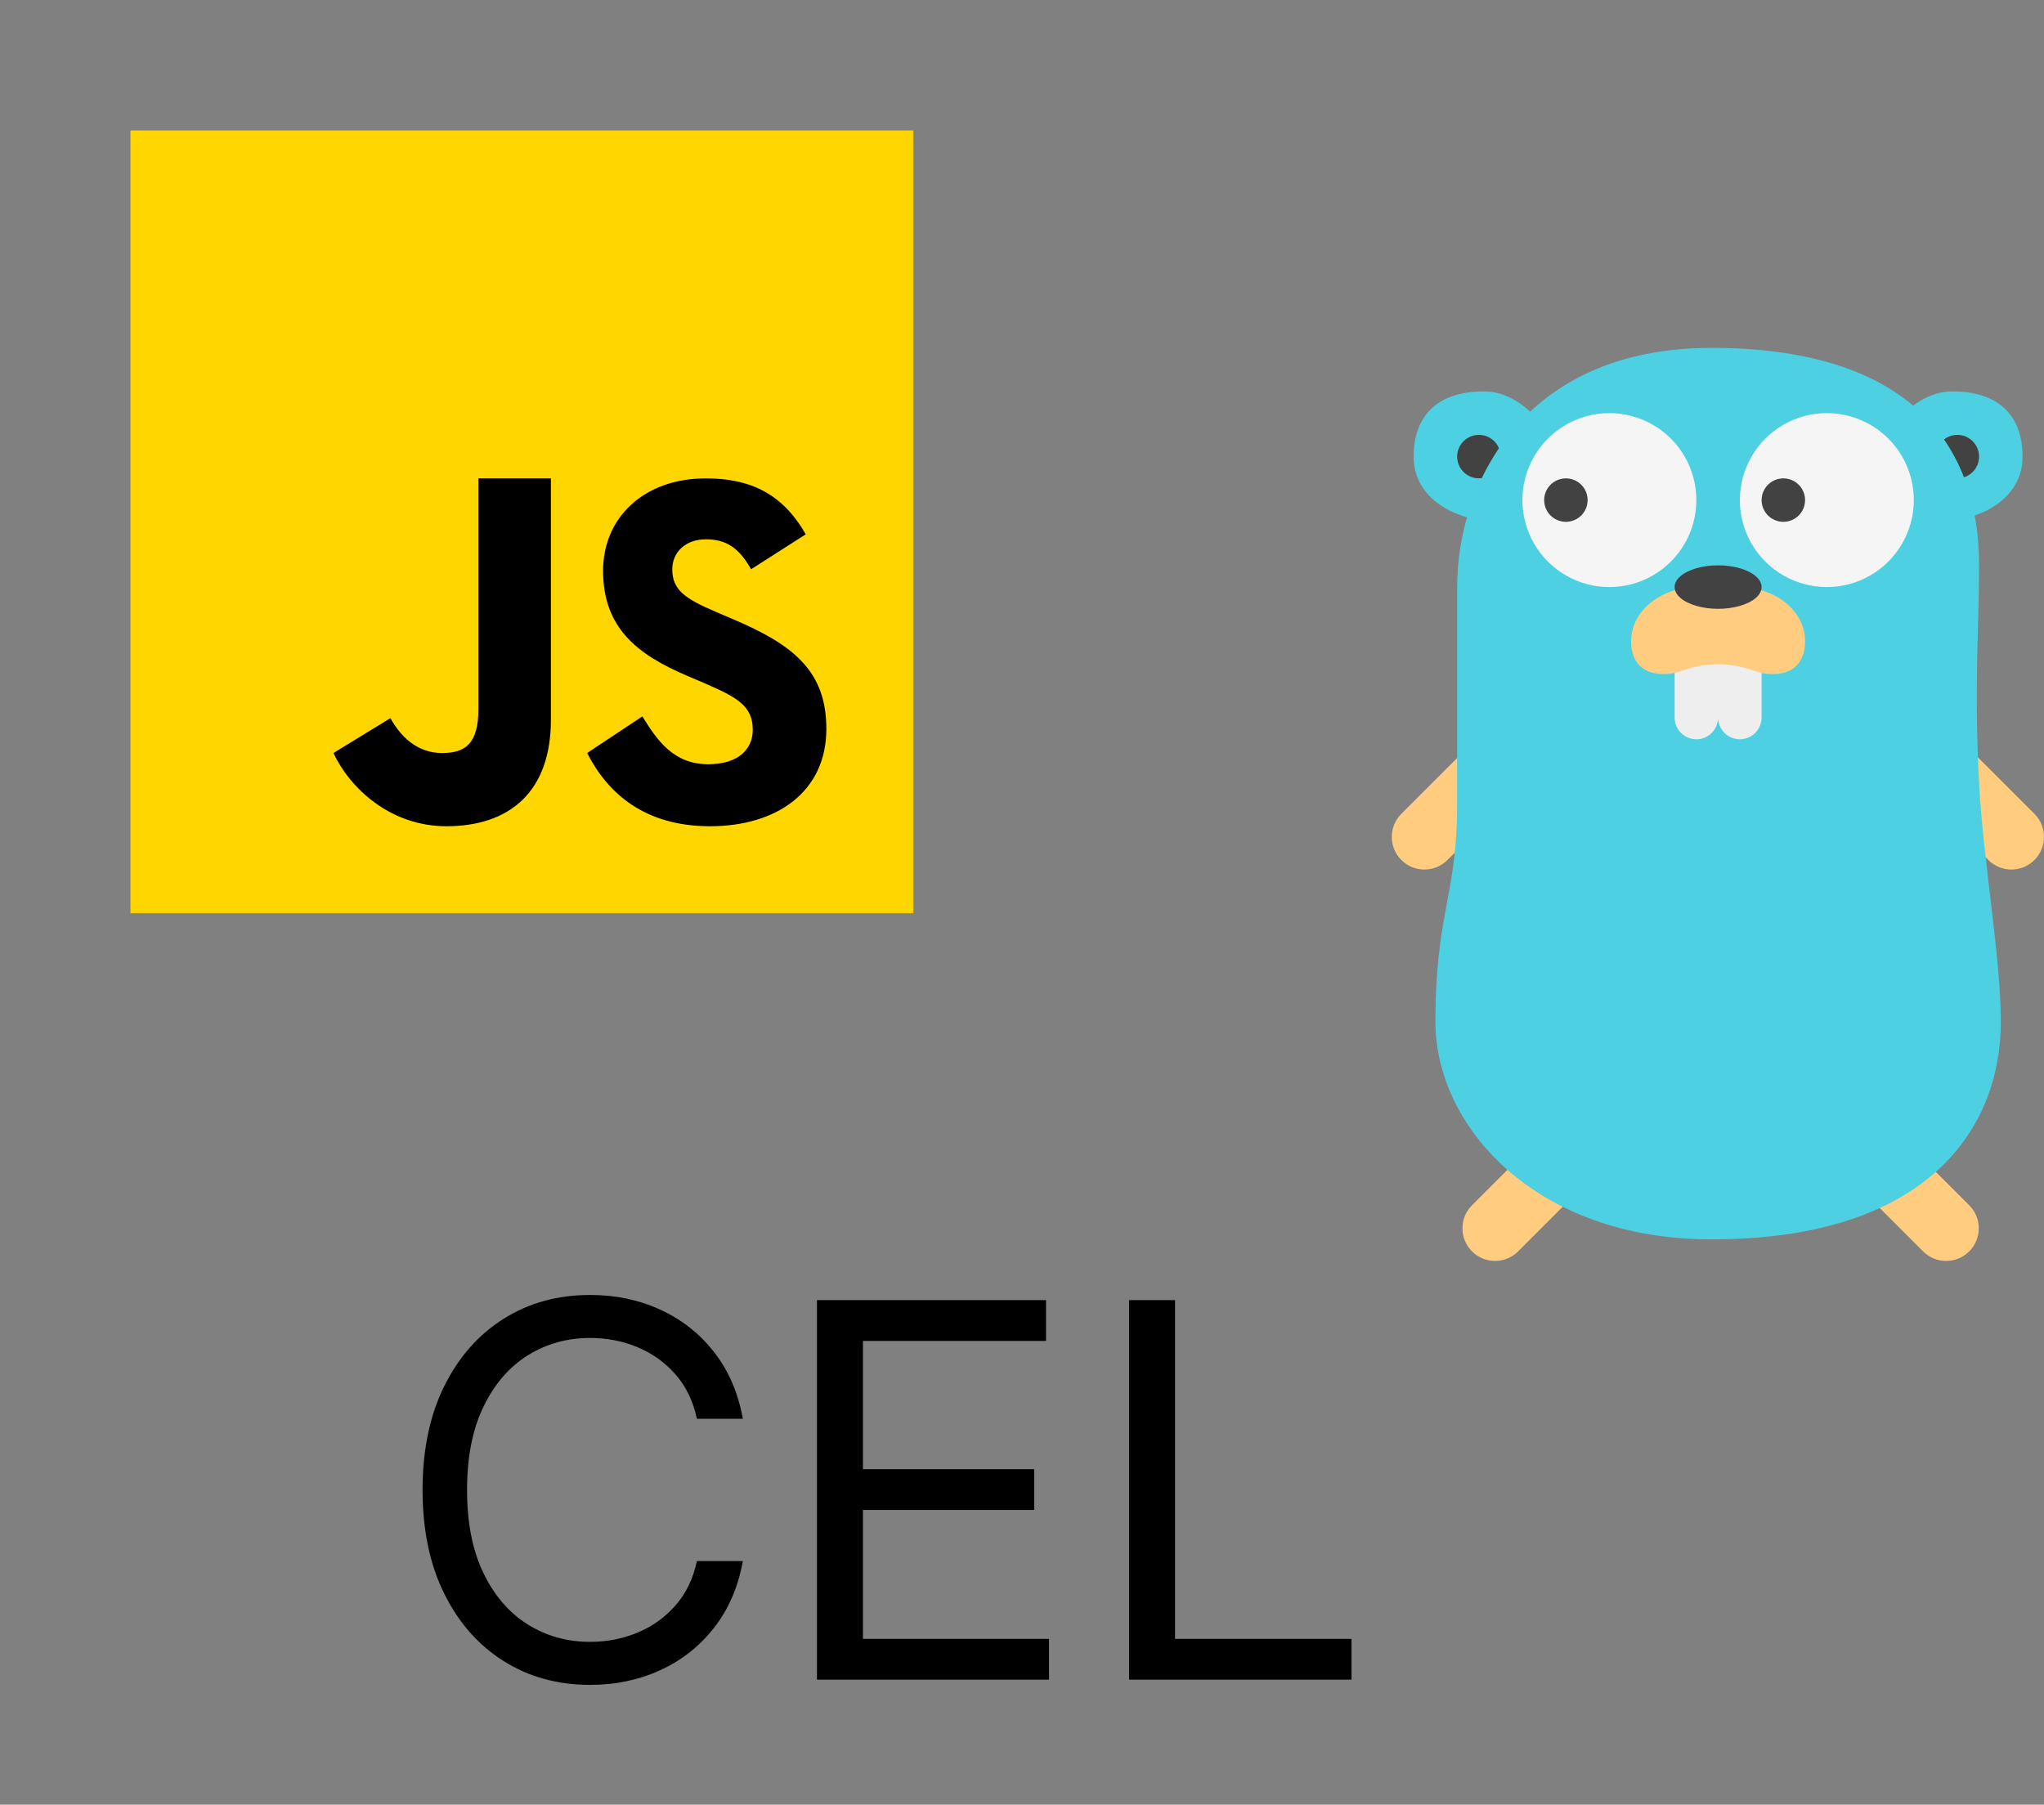 <?xml version="1.0" encoding="utf-8"?>
<svg width="93.992px" height="83px" viewBox="0 0 93.992 83" version="1.1" xmlns:xlink="http://www.w3.org/1999/xlink" xmlns="http://www.w3.org/2000/svg">
  <rect x="0" y="0" width="93.992" height="83" fill="#808080" stroke="none"/>
  <defs>
    <path d="M48 0L48 0L48 48L0 48L0 0L48 0Z" id="path_1" />
    <clipPath id="clip_1">
      <use xlink:href="#path_1" clip-rule="evenodd" fill-rule="evenodd" />
    </clipPath>
  </defs>
  <g id="Javascript" clip-path="url(#clip_1)">
    <path d="M48 0L48 0L48 48L0 48L0 0L48 0Z" id="Javascript" fill="none" stroke="none" />
    <path d="M6 42L6 6L42 6L42 42L6 42L6 42Z" id="Shape" fill="#FFD600" stroke="none" />
    <path d="M29.538 32.947C30.23 34.071 30.982 35.148 32.575 35.148C33.913 35.148 34.615 34.483 34.615 33.563C34.615 32.462 33.889 32.071 32.417 31.43L31.61 31.086C29.281 30.098 27.732 28.86 27.732 26.245C27.732 23.835 29.577 22.001 32.46 22.001C34.513 22.001 35.988 22.712 37.052 24.574L34.538 26.181C33.985 25.193 33.387 24.804 32.46 24.804C31.514 24.804 30.915 25.401 30.915 26.181C30.915 27.145 31.515 27.535 32.9 28.132L33.707 28.476C36.452 29.645 38 30.839 38 33.523C38 36.415 35.716 38 32.65 38C29.651 38 27.948 36.495 27 34.632L29.538 32.947L29.538 32.947ZM17.952 33.029C18.458 33.935 19.227 34.632 20.333 34.632C21.391 34.632 22 34.214 22 32.589L22 22L25.333 22L25.333 33.101C25.333 36.468 23.38 38 20.528 38C17.951 38 16.091 36.254 15.333 34.632L17.952 33.029L17.952 33.029Z" id="Shape" fill="#000001" fill-rule="evenodd" stroke="none" />
    <g id="Golang" clip-path="url(#clip_1)" transform="translate(48 48)">
      <path d="M48 0L48 0L48 48L0 48L0 0L48 0Z" id="Golang" fill="none" stroke="none" />
      <path d="M35.547 42.431L32.365 39.249L30.244 41.37L33.426 44.552C34.012 45.138 34.962 45.138 35.547 44.552C36.132 43.966 36.133 43.017 35.547 42.431L35.547 42.431ZM38.547 24.431L35.365 21.249L33.244 23.37L36.426 26.552C37.012 27.138 37.962 27.138 38.547 26.552C39.132 25.966 39.133 25.017 38.547 24.431L38.547 24.431ZM12.683 42.431L15.865 39.249L17.986 41.37L14.804 44.552C14.218 45.138 13.268 45.138 12.683 44.552C12.098 43.966 12.097 43.017 12.683 42.431L12.683 42.431ZM9.433 24.431L12.615 21.249L14.736 23.37L11.554 26.552C10.968 27.138 10.018 27.138 9.433 26.552C8.848 25.966 8.847 25.017 9.433 24.431L9.433 24.431Z" id="Shape" fill="#FFCC80" fill-rule="evenodd" stroke="none" />
      <path d="M38 8C38 6.067 36.851 5 34.769 5C32.687 5 31 7.567 31 9.5C31 10.5 32.923 11 34 11C36.082 11 38 9.933 38 8L38 8ZM10 8C10 6.067 11.149 5 13.231 5C15.313 5 17 7.567 17 9.5C17 10.5 15.077 11 14 11C11.918 11 10 9.933 10 8L10 8Z" id="Shape" fill="#4DD0E1" fill-rule="evenodd" stroke="none" />
      <path d="M35 7C34.643 7 34.313 7.191 34.134 7.5C33.955 7.809 33.955 8.191 34.134 8.5C34.313 8.809 34.643 9 35 9C35.357 9 35.687 8.809 35.866 8.5C36.045 8.191 36.045 7.809 35.866 7.5C35.687 7.191 35.357 7 35 7L35 7ZM13 7C12.643 7 12.313 7.191 12.134 7.5C11.955 7.809 11.955 8.191 12.134 8.5C12.313 8.809 12.643 9 13 9C13.357 9 13.687 8.809 13.866 8.5C14.045 8.191 14.045 7.809 13.866 7.5C13.687 7.191 13.357 7 13 7L13 7Z" id="Shape" fill="#424242" fill-rule="evenodd" stroke="none" />
      <path d="M37 34C37 38.774 33.781 44 23.69 44C15.568 44 11 38.774 11 34C11 29 12 28.194 12 24C12 19.312 12 17 12 14C12 9.226 15.076 3 23.69 3C32.304 3 36 6.991 36 13C36 16 35.763 18.453 36 23C36.186 26.562 37 31 37 34L37 34Z" id="Shape" fill="#4DD0E1" stroke="none" />
      <path d="M29 6C27.571 6 26.25 6.762 25.536 8C24.821 9.238 24.821 10.762 25.536 12C26.25 13.237 27.571 14 29 14C30.429 14 31.749 13.237 32.464 12C33.178 10.762 33.178 9.238 32.464 8C31.749 6.762 30.429 6 29 6L29 6ZM19 6C17.571 6 16.25 6.762 15.536 8C14.821 9.238 14.821 10.762 15.536 12C16.25 13.237 17.571 14 19 14C20.429 14 21.749 13.237 22.464 12C23.178 10.762 23.178 9.238 22.464 8C21.749 6.762 20.429 6 19 6L19 6Z" id="Group" fill="#F5F5F5" fill-rule="evenodd" stroke="none" />
      <path d="M24 20C24 20.552 24.448 21 25 21C25.552 21 26 20.552 26 20L26 17L24 17L24 20L24 20ZM22 20C22 20.552 22.448 21 23 21C23.552 21 24 20.552 24 20L24 17L22 17L22 20L22 20Z" id="Group" fill="#EEEEEE" fill-rule="evenodd" stroke="none" />
      <path d="M26.5 18C26.088 18 25.847 17.915 25.489 17.795C24.514 17.467 23.468 17.469 22.493 17.797C22.138 17.916 21.91 18 21.5 18C20.166 18 20 17 20 16.5C20 15 21.5 14 23 14C23.835 14 24.165 14 25 14C26.5 14 28 15 28 16.5C28 17 27.834 18 26.5 18L26.5 18Z" id="Shape" fill="#FFCC80" stroke="none" />
      <path d="M27 9C26.642 9 26.312 9.191 26.134 9.5C25.955 9.809 25.955 10.191 26.134 10.5C26.312 10.809 26.642 11 27 11C27.357 11 27.687 10.809 27.866 10.5C28.044 10.191 28.044 9.809 27.866 9.5C27.687 9.191 27.357 9 27 9L27 9ZM17 9C16.643 9 16.313 9.191 16.134 9.5C15.955 9.809 15.955 10.191 16.134 10.5C16.313 10.809 16.643 11 17 11C17.357 11 17.687 10.809 17.866 10.5C18.045 10.191 18.045 9.809 17.866 9.5C17.687 9.191 17.357 9 17 9L17 9ZM24 13C23.285 13 22.625 13.191 22.268 13.5C21.91 13.809 21.91 14.191 22.268 14.5C22.625 14.809 23.285 15 24 15C24.714 15 25.375 14.809 25.732 14.5C26.089 14.191 26.089 13.809 25.732 13.5C25.375 13.191 24.714 13 24 13L24 13Z" id="Group" fill="#424242" fill-rule="evenodd" stroke="none" />
    </g>
  </g>
  <g id="CEL" transform="translate(18 54)">
    <g id="CEL">
      <path d="M16.159 11.25L14.046 11.25Q13.79 10.04 13.065 9.213Q12.341 8.386 11.318 7.96Q10.296 7.534 9.136 7.534Q7.551 7.534 6.268 8.335Q4.986 9.136 4.232 10.696Q3.477 12.256 3.477 14.523Q3.477 16.79 4.232 18.349Q4.986 19.909 6.268 20.71Q7.551 21.511 9.136 21.511Q10.296 21.511 11.318 21.085Q12.341 20.659 13.065 19.832Q13.79 19.006 14.046 17.796L16.159 17.796Q15.835 19.585 14.838 20.859Q13.841 22.134 12.367 22.811Q10.892 23.489 9.136 23.489Q6.903 23.489 5.165 22.398Q3.426 21.307 2.429 19.296Q1.432 17.284 1.432 14.523Q1.432 11.761 2.429 9.75Q3.426 7.739 5.165 6.648Q6.903 5.557 9.136 5.557Q10.892 5.557 12.367 6.234Q13.841 6.912 14.838 8.186Q15.835 9.46 16.159 11.25ZM19.568 23.25L19.568 5.795L30.102 5.795L30.102 7.67L21.682 7.67L21.682 13.568L29.557 13.568L29.557 15.443L21.682 15.443L21.682 21.375L30.239 21.375L30.239 23.25L19.568 23.25ZM33.92 23.25L33.92 5.795L36.034 5.795L36.034 21.375L44.148 21.375L44.148 23.25L33.92 23.25Z" />
    </g>
  </g>
  <path d="M90.553 55.431L87.371 52.249L85.25 54.37L88.432 57.552C89.018 58.138 89.968 58.138 90.553 57.552C91.138 56.966 91.139 56.017 90.553 55.431L90.553 55.431ZM93.553 37.431L90.371 34.249L88.25 36.37L91.432 39.552C92.018 40.138 92.968 40.138 93.553 39.552C94.138 38.966 94.139 38.017 93.553 37.431L93.553 37.431ZM67.689 55.431L70.871 52.249L72.992 54.37L69.81 57.552C69.224 58.138 68.274 58.138 67.689 57.552C67.104 56.966 67.103 56.017 67.689 55.431L67.689 55.431ZM64.439 37.431L67.621 34.249L69.742 36.37L66.56 39.552C65.974 40.138 65.024 40.138 64.439 39.552C63.854 38.966 63.853 38.017 64.439 37.431L64.439 37.431Z" id="Shape" fill="#FFCC80" fill-rule="evenodd" stroke="none" />
  <path d="M93.006 21C93.006 19.067 91.857 18 89.775 18C87.693 18 86.006 20.567 86.006 22.5C86.006 23.5 87.929 24 89.006 24C91.088 24 93.006 22.933 93.006 21L93.006 21ZM65.006 21C65.006 19.067 66.155 18 68.237 18C70.319 18 72.006 20.567 72.006 22.5C72.006 23.5 70.083 24 69.006 24C66.924 24 65.006 22.933 65.006 21L65.006 21Z" id="Shape" fill="#4DD0E1" fill-rule="evenodd" stroke="none" />
  <path d="M90.006 20C89.649 20 89.319 20.191 89.14 20.5C88.962 20.809 88.962 21.191 89.14 21.5C89.319 21.809 89.649 22 90.006 22C90.363 22 90.694 21.809 90.872 21.5C91.051 21.191 91.051 20.809 90.872 20.5C90.694 20.191 90.363 20 90.006 20L90.006 20ZM68.006 20C67.649 20 67.319 20.191 67.14 20.5C66.962 20.809 66.962 21.191 67.14 21.5C67.319 21.809 67.649 22 68.006 22C68.363 22 68.694 21.809 68.872 21.5C69.051 21.191 69.051 20.809 68.872 20.5C68.694 20.191 68.363 20 68.006 20L68.006 20Z" id="Shape" fill="#424242" fill-rule="evenodd" stroke="none" />
  <path d="M92.006 47C92.006 51.774 88.787 57 78.696 57C70.574 57 66.006 51.774 66.006 47C66.006 42 67.006 41.194 67.006 37C67.006 32.312 67.006 30 67.006 27C67.006 22.226 70.082 16 78.696 16C87.31 16 91.006 19.991 91.006 26C91.006 29 90.769 31.453 91.006 36C91.192 39.562 92.006 44 92.006 47L92.006 47Z" id="Shape" fill="#4DD0E1" stroke="none" />
  <path d="M84.006 19C82.577 19 81.256 19.762 80.542 21C79.827 22.238 79.827 23.762 80.542 25C81.256 26.237 82.577 27 84.006 27C85.435 27 86.755 26.237 87.47 25C88.184 23.762 88.184 22.238 87.47 21C86.755 19.762 85.435 19 84.006 19L84.006 19ZM74.006 19C72.577 19 71.257 19.762 70.542 21C69.828 22.238 69.828 23.762 70.542 25C71.257 26.237 72.577 27 74.006 27C75.435 27 76.755 26.237 77.47 25C78.184 23.762 78.184 22.238 77.47 21C76.755 19.762 75.435 19 74.006 19L74.006 19Z" id="Group" fill="#F5F5F5" fill-rule="evenodd" stroke="none" />
  <path d="M79.006 33C79.006 33.552 79.454 34 80.006 34C80.558 34 81.006 33.552 81.006 33L81.006 30L79.006 30L79.006 33L79.006 33ZM77.006 33C77.006 33.552 77.454 34 78.006 34C78.558 34 79.006 33.552 79.006 33L79.006 30L77.006 30L77.006 33L77.006 33Z" id="Group" fill="#EEEEEE" fill-rule="evenodd" stroke="none" />
  <path d="M81.506 31C81.094 31 80.853 30.915 80.495 30.795C79.52 30.467 78.474 30.469 77.499 30.797C77.144 30.916 76.916 31 76.506 31C75.172 31 75.006 30 75.006 29.5C75.006 28 76.506 27 78.006 27C78.841 27 79.171 27 80.006 27C81.506 27 83.006 28 83.006 29.5C83.006 30 82.84 31 81.506 31L81.506 31Z" id="Shape" fill="#FFCC80" stroke="none" />
  <path d="M82.006 22C81.649 22 81.319 22.191 81.14 22.5C80.961 22.809 80.961 23.191 81.14 23.5C81.319 23.809 81.649 24 82.006 24C82.363 24 82.693 23.809 82.872 23.5C83.05 23.191 83.05 22.809 82.872 22.5C82.693 22.191 82.363 22 82.006 22L82.006 22ZM72.006 22C71.649 22 71.319 22.191 71.14 22.5C70.962 22.809 70.962 23.191 71.14 23.5C71.319 23.809 71.649 24 72.006 24C72.363 24 72.694 23.809 72.872 23.5C73.051 23.191 73.051 22.809 72.872 22.5C72.694 22.191 72.363 22 72.006 22L72.006 22ZM79.006 26C78.291 26 77.631 26.191 77.274 26.5C76.917 26.809 76.917 27.191 77.274 27.5C77.631 27.809 78.291 28 79.006 28C79.72 28 80.381 27.809 80.738 27.5C81.095 27.191 81.095 26.809 80.738 26.5C80.381 26.191 79.72 26 79.006 26L79.006 26Z" id="Group" fill="#424242" fill-rule="evenodd" stroke="none" />
</svg>